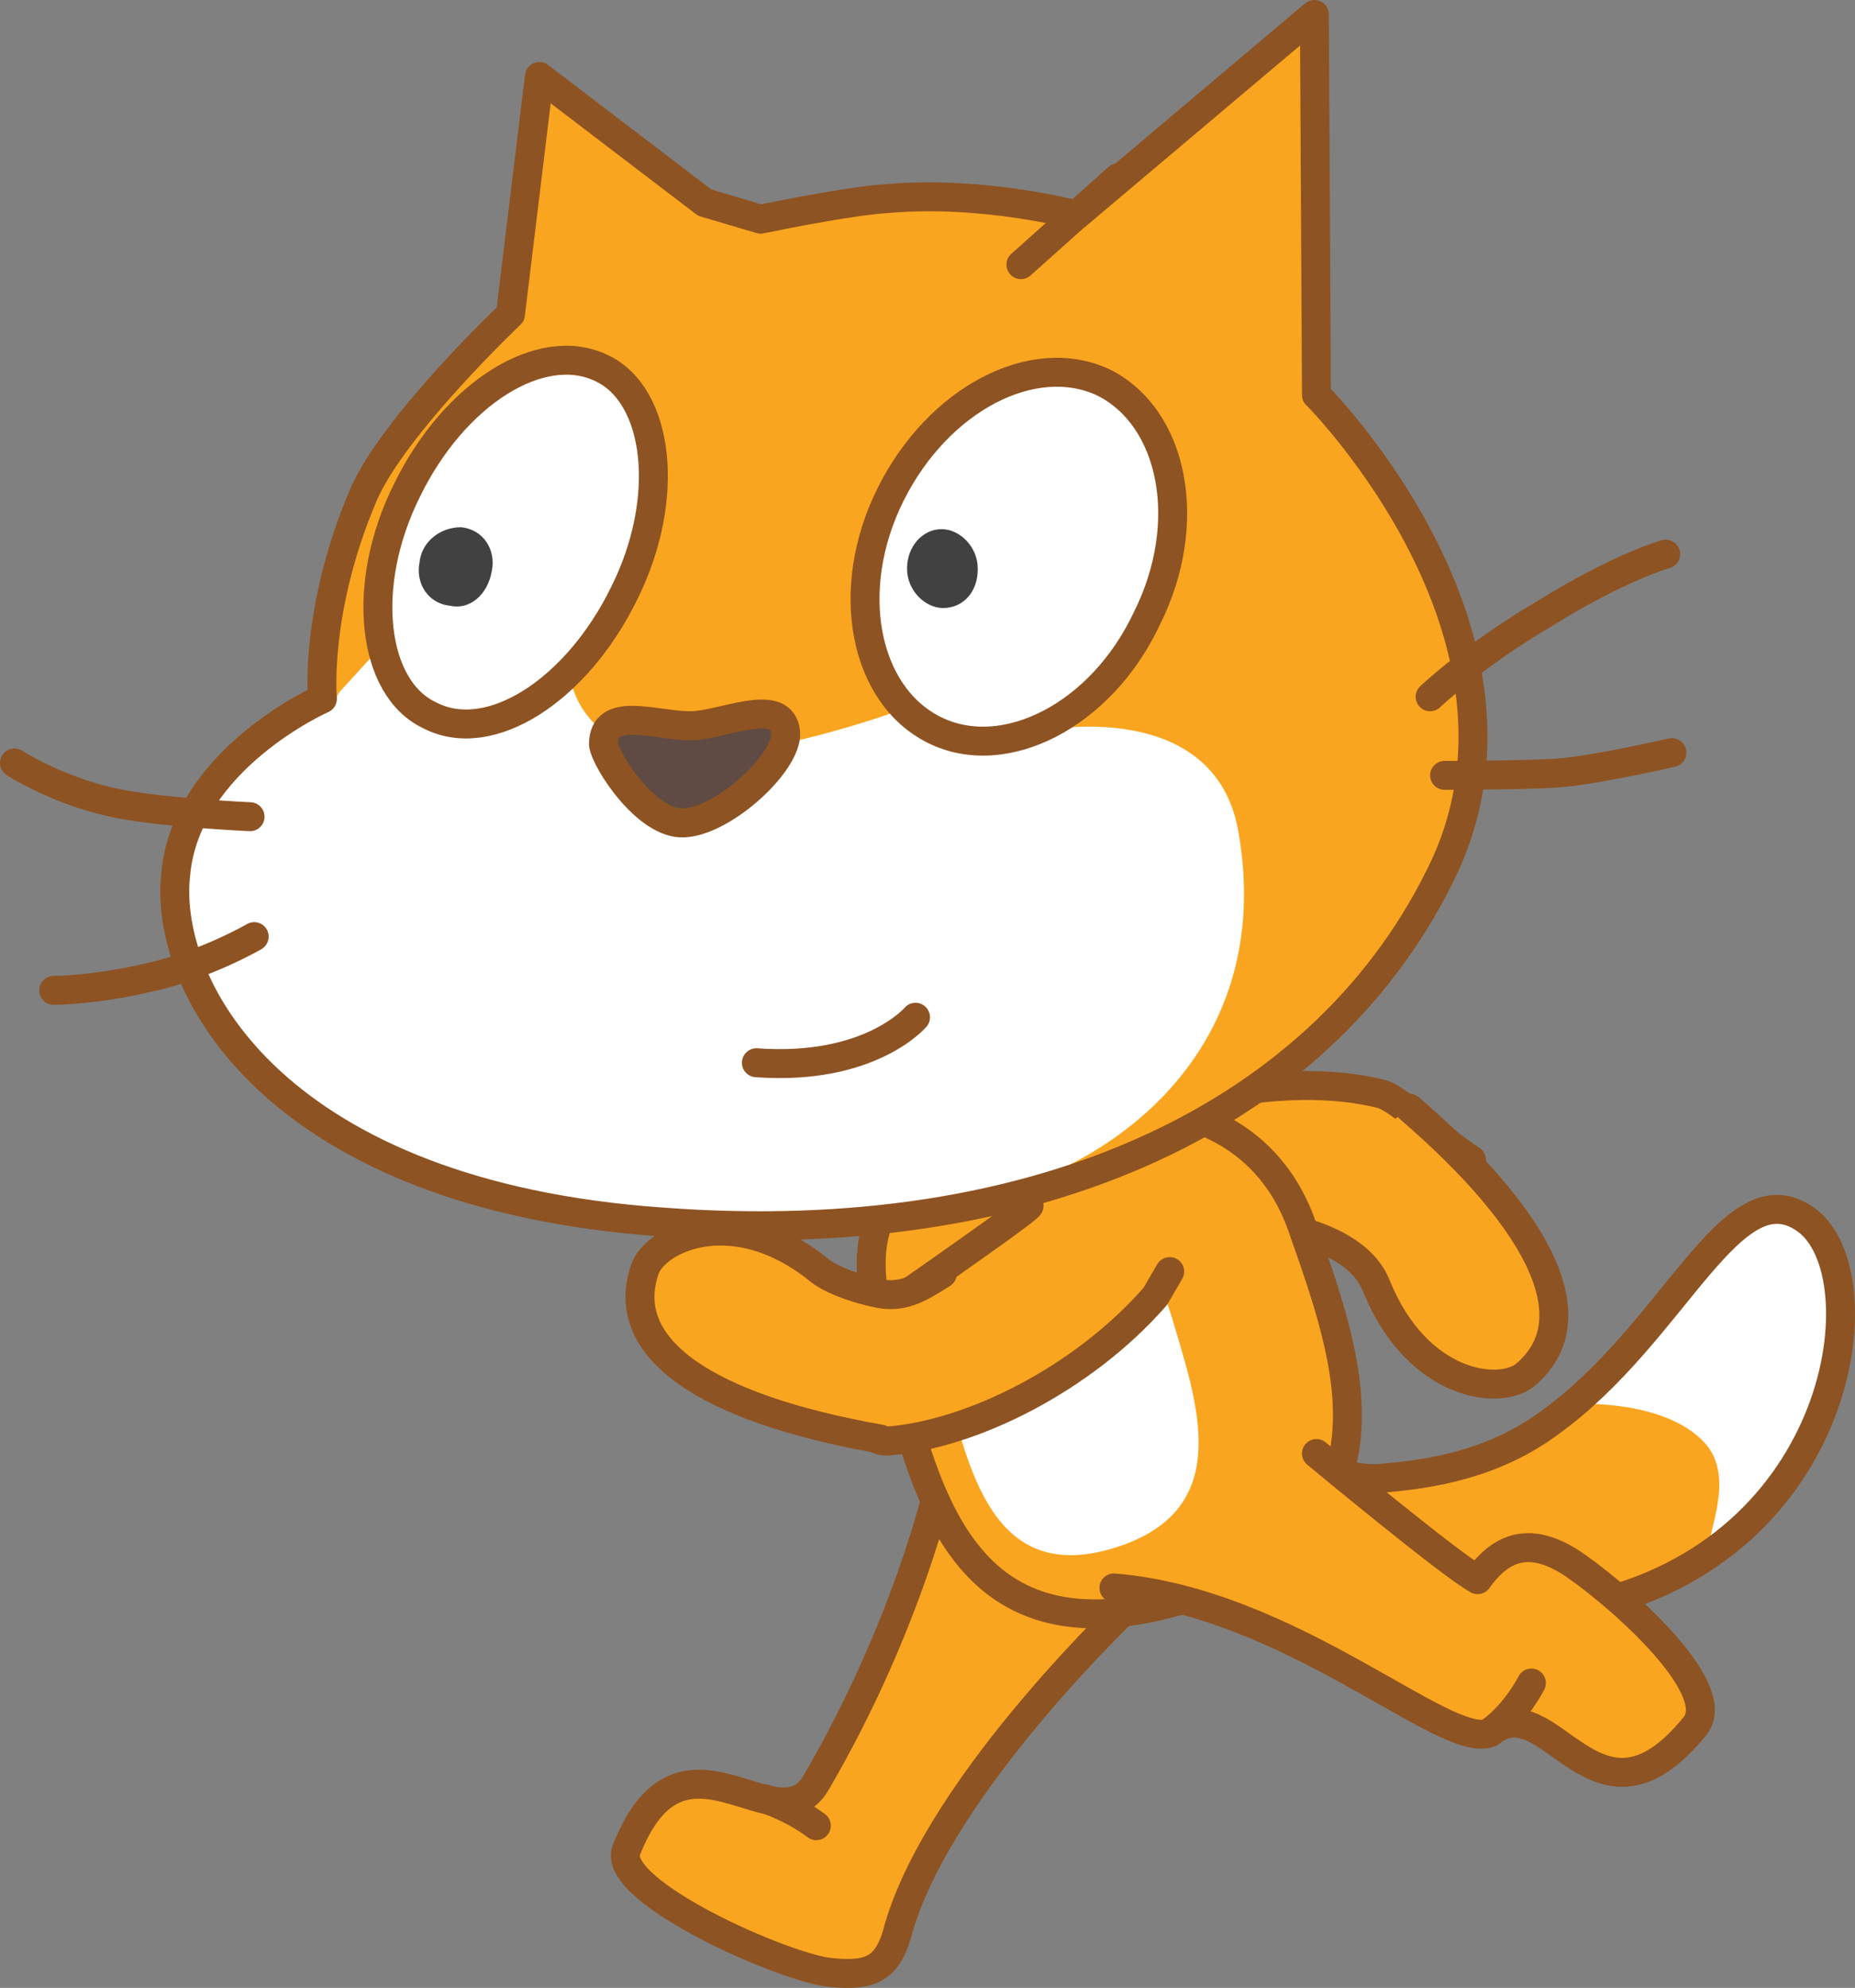 <svg version="1.1" xmlns="http://www.w3.org/2000/svg" xmlns:xlink="http://www.w3.org/1999/xlink" width="89.759" height="96.146" viewBox="0,0,89.759,96.146"><rect x="0" y="0" width="89.759" height="96.146" fill="#808080" stroke="none"/><g transform="translate(-195.086,-131.95)"><g data-paper-data="{&quot;isPaintingLayer&quot;:true}" fill-rule="nonzero" stroke-miterlimit="10" stroke-dasharray="" stroke-dashoffset="0" style="mix-blend-mode: normal"><g data-paper-data="{&quot;index&quot;:null}" stroke="#8e5322" stroke-width="1.4" stroke-linecap="round" stroke-linejoin="round"><g><path d="M245.286,189.25l2.1,-1.9c4.5,-2.6 10.5,-3.5 14.5,-2.5c0.9,0.2 2.7,2.1 4.4,3.2c0.2,0.2 -14.5,5.3 -14.5,5.6" fill="#faa51f"/><path d="M258.586,191.45" fill="#faa51f"/><path d="M255.786,193.65" fill="none"/><path d="M253.786,192.45l4.8,-1" fill="#faa51f"/></g><path d="M263.286,185.55c6.5,5.6 8.7,10.3 5.6,12.9c-1.2,1 -5.2,0.6 -7.2,-4.3c-1.2,-3.1 -7.3,-3.1 -5.8,-3.1" fill="#faa51f"/></g><g data-paper-data="{&quot;index&quot;:null}"><path d="M261.886,203.45c2.5,-0.2 5.5,-0.7 8.2,-2.7c6.1,-4.4 8.8,-12.4 12.4,-9.8c3.6,2.6 1.9,16 -10.7,18.7c-4.4,1 -8.3,0.5 -11.3,0c-0.8,-0.1 -7.7,-1.6 -9.6,-5.4c-1.9,-3.8 -0.2,-4.4 0.7,-4.9c0.8,-0.3 6.8,4.4 10.3,4.1z" fill="#faa51f" stroke="none" stroke-width="1" stroke-linecap="butt" stroke-linejoin="miter"/><path d="M282.286,190.75c1.9,0.9 2.5,5.9 1.2,9.4c-1.5,3.4 -3.7,5.4 -5.1,6.6c-1.7,0.9 1.1,-2.9 -0.8,-5c-1.9,-2.1 -6.1,-1.9 -6.1,-1.9c0,0 3.7,-4 5.7,-6.2c1.7,-2.2 3.1,-3.7 5.1,-2.9z" fill="#ffffff" stroke="none" stroke-width="1" stroke-linecap="butt" stroke-linejoin="miter"/><path d="M261.886,203.45c2.5,-0.2 5.5,-0.7 8.2,-2.7c6.1,-4.4 8.8,-12.4 12.4,-9.8c3.6,2.6 1.9,16 -10.7,18.7c-4.4,1 -8.3,0.5 -11.3,0c-0.8,-0.1 -7.7,-1.6 -9.6,-5.4c-1.9,-3.8 -0.2,-4.4 0.7,-4.9c0.8,-0.3 6.8,4.4 10.3,4.1z" fill="none" stroke="#8e5322" stroke-width="1.4" stroke-linecap="round" stroke-linejoin="round"/></g><g data-paper-data="{&quot;index&quot;:null}" fill="#faa51f" stroke="#8e5322" stroke-width="1.4" stroke-linecap="round" stroke-linejoin="round"><path d="M249.986,209.35c0,0 -9.3,8.7 -11.4,15.8c-0.5,2 -1.3,2.4 -3.3,2.2c-2.2,-0.2 -10.6,-3.9 -9.9,-5.9c2.7,-6.9 7.3,0 9.2,-3.3c4.5,-7.7 6,-14.6 6,-14.6"/><path d="M232.086,218.95c0,0 1.3,0.4 2.5,1.3"/></g><path d="M249.886,201.95" data-paper-data="{&quot;index&quot;:null}" fill="#faa51f" stroke="#8e5322" stroke-width="1.4" stroke-linecap="round" stroke-linejoin="round"/><path d="M245.286,186.15c4.8,-1.6 10.8,-0.6 12.8,5.1c2.2,6.3 5.5,14.8 -5.9,18.1c-11.4,3.3 -12.5,-6.6 -14.4,-13c-1.9,-6.5 1.3,-8.2 7.5,-10.2z" data-paper-data="{&quot;index&quot;:null}" fill="#faa51f" stroke="#8e5322" stroke-width="1.4" stroke-linecap="round" stroke-linejoin="round"/><path d="M244.586,192.15c3.1,-0.3 6,-0.5 7.2,3.5c1.2,4.1 3.2,9.4 -2.9,11.2c-6.1,1.8 -7,-4.5 -8.2,-8.5c-1.2,-4 0.2,-5.9 3.9,-6.2z" data-paper-data="{&quot;index&quot;:null}" fill="#ffffff" stroke="none" stroke-width="1" stroke-linecap="butt" stroke-linejoin="miter"/><g data-paper-data="{&quot;index&quot;:null}" fill="#faa51f" stroke="#8e5322" stroke-width="1.4" stroke-linecap="round" stroke-linejoin="round"><path d="M258.786,202.25c0,0 6.5,5.4 7.8,6.1c1.2,-1.7 2.6,-2 4.4,-0.9c1.9,1.2 7.7,6.1 6.1,8c-4.8,5.9 -7,-2.1 -9.9,0.3c-2.1,0.9 -9.6,-6.3 -18.2,-7"/><path d="M269.186,213.35c0,0 -0.7,1.4 -1.9,2.3"/></g><g data-paper-data="{&quot;index&quot;:null}"><g><path d="M231.886,142.55c1.5,-0.3 4.5,-0.9 6.2,-1c4.6,-0.4 9.1,0.8 9.1,0.8l11.5,-9.7l0.1,18.4c-0.7,-0.7 11.6,11.1 6.2,22.8c-5.6,11.9 -19.4,18.6 -37.9,17.2c-18.5,-1.3 -24.1,-11.2 -23.5,-16.8c0.5,-5.6 7.1,-8.5 7.1,-8.5c0,0 -0.4,-4.3 2,-9.9c1.5,-3.4 7.1,-8.7 7.1,-8.7l1.4,-11.5l8,6.1z" fill="#faa51f" stroke="none" stroke-width="1" stroke-linecap="butt" stroke-linejoin="miter"/><path d="M211.486,165.45l2.1,-2.3l9.1,1.6c0,0 0.4,3.3 4.7,3.7c4.3,0.4 11.1,-2.1 11.1,-2.1l7.3,0.9c0,0 8,-1.5 9.2,4.8c2,10.9 -6.5,17.3 -15,18.3c-5.5,0.7 -9,0.4 -13,0.2c-17.5,-1 -23.6,-10.7 -22.8,-16.3c0.5,-5.6 6.9,-8 6.9,-8z" fill="#ffffff" stroke="none" stroke-width="1" stroke-linecap="butt" stroke-linejoin="miter"/><path d="M207.186,171.45c0,0 -4.5,-0.2 -6.7,-0.7c-2.7,-0.6 -4.7,-1.9 -4.7,-1.9" fill="none" stroke="#8e5322" stroke-width="1.4" stroke-linecap="round" stroke-linejoin="round"/><path d="M207.386,177.25c0,0 -2.4,1.4 -5.2,2c-2.6,0.6 -4.5,0.6 -4.5,0.6" fill="none" stroke="#8e5322" stroke-width="1.4" stroke-linecap="round" stroke-linejoin="round"/><path d="M249.186,140.55l-4.7,4.2" fill="none" stroke="#8e5322" stroke-width="1.4" stroke-linecap="round" stroke-linejoin="round"/><path d="M231.886,142.55c1.5,-0.3 4.5,-0.9 6.2,-1c4.6,-0.4 9.1,0.8 9.1,0.8l11.5,-9.7l0.1,18.4c-0.7,-0.7 11.6,11.1 6.2,22.8c-5.6,11.9 -19.4,18.6 -37.9,17.2c-18.5,-1.3 -24.1,-11.2 -23.5,-16.8c0.5,-5.6 7.1,-8.5 7.1,-8.5c0,0 -0.4,-4.3 2,-9.9c1.5,-3.4 7.1,-8.7 7.1,-8.7l1.4,-11.5l8,6.1z" fill="none" stroke="#8e5322" stroke-width="1.4" stroke-linecap="round" stroke-linejoin="round"/><path d="M275.986,168.35c0,0 -3.9,0.9 -5.7,1c-1.8,0.1 -5.3,0.1 -5.3,0.1" fill="none" stroke="#8e5322" stroke-width="1.4" stroke-linecap="round" stroke-linejoin="round"/><path d="M264.286,165.65c0,0 2.1,-2 5.5,-4c3.7,-2.3 5.9,-2.9 5.9,-2.9" fill="none" stroke="#8e5322" stroke-width="1.4" stroke-linecap="round" stroke-linejoin="round"/></g><g><path d="M224.186,149.75c2.8,1.3 3.4,6.3 1.1,10.9c-2.3,4.7 -6.5,7.4 -9.4,5.9c-2.8,-1.3 -3.4,-6.3 -1.1,-10.9c2.3,-4.7 6.5,-7.3 9.4,-5.9z" fill="#ffffff" stroke="#8e5322" stroke-width="1.4" stroke-linecap="round" stroke-linejoin="round"/><path d="M215.386,159.15c0.1,-1 1,-1.7 2,-1.7c1.1,0.1 1.7,1.1 1.5,2.1c-0.2,1.2 -1.1,1.9 -2,1.7c-1.1,-0.1 -1.7,-1.1 -1.5,-2.1" fill="#414142" stroke="none" stroke-width="1" stroke-linecap="butt" stroke-linejoin="miter"/></g><g><path d="M248.486,150.45c3.4,1.7 4.4,6.8 2.1,11.4c-2.2,4.7 -6.9,7.1 -10.3,5.4c-3.4,-1.7 -4.4,-6.8 -2.1,-11.4c2.3,-4.6 6.9,-7 10.3,-5.4z" fill="#ffffff" stroke="#8e5322" stroke-width="1.4" stroke-linecap="round" stroke-linejoin="round"/><path d="M238.986,159.65c-0.1,-1.1 0.6,-2 1.5,-2.1c0.9,-0.1 1.8,0.7 1.9,1.7c0.1,1.1 -0.5,2 -1.5,2.1c-0.9,0.1 -1.8,-0.7 -1.9,-1.7" fill="#414142" stroke="none" stroke-width="1" stroke-linecap="butt" stroke-linejoin="miter"/></g><path d="M233.086,167.25c0.3,1.4 -2.9,4.4 -4.9,4.5c-1.8,0.1 -3.8,-3 -3.9,-3.8c0,-1.9 2.5,-0.9 4.2,-0.9c1.5,0 4.3,-1.4 4.6,0.2z" fill="#5f4b43" stroke="#8e5322" stroke-width="1.4" stroke-linecap="round" stroke-linejoin="round"/><path d="M239.386,181.15c0,0 -2.2,2.6 -7.7,2.2" fill="#ffffff" stroke="#8e5322" stroke-width="1.4" stroke-linecap="round" stroke-linejoin="round"/></g><g data-paper-data="{&quot;index&quot;:null}" stroke="#8e5322" stroke-width="1.4" stroke-linecap="round" stroke-linejoin="round"><g><path d="M251.686,193.45l-0.7,1.2c-3.5,4 -8.9,6.7 -13,7c-0.9,0.1 -3,-2.4 -4.9,-2.9c-0.3,0 11.9,-8.3 11.8,-8.5" fill="#faa51f"/><path d="M239.086,194.45" fill="#faa51f"/><path d="M241.086,191.45" fill="none"/></g><path d="M237.686,201.55c-8.5,-1.5 -12.7,-4.4 -11.4,-8.2c0.5,-1.5 4.3,-3.3 8.4,0c0.7,0.6 2.4,1.1 3.2,1.2c1,0.1 1.7,-0.3 2.8,-1" fill="#faa51f"/></g></g></g></svg><!--rotationCenter:44.91403612964737:48.04999923706026-->